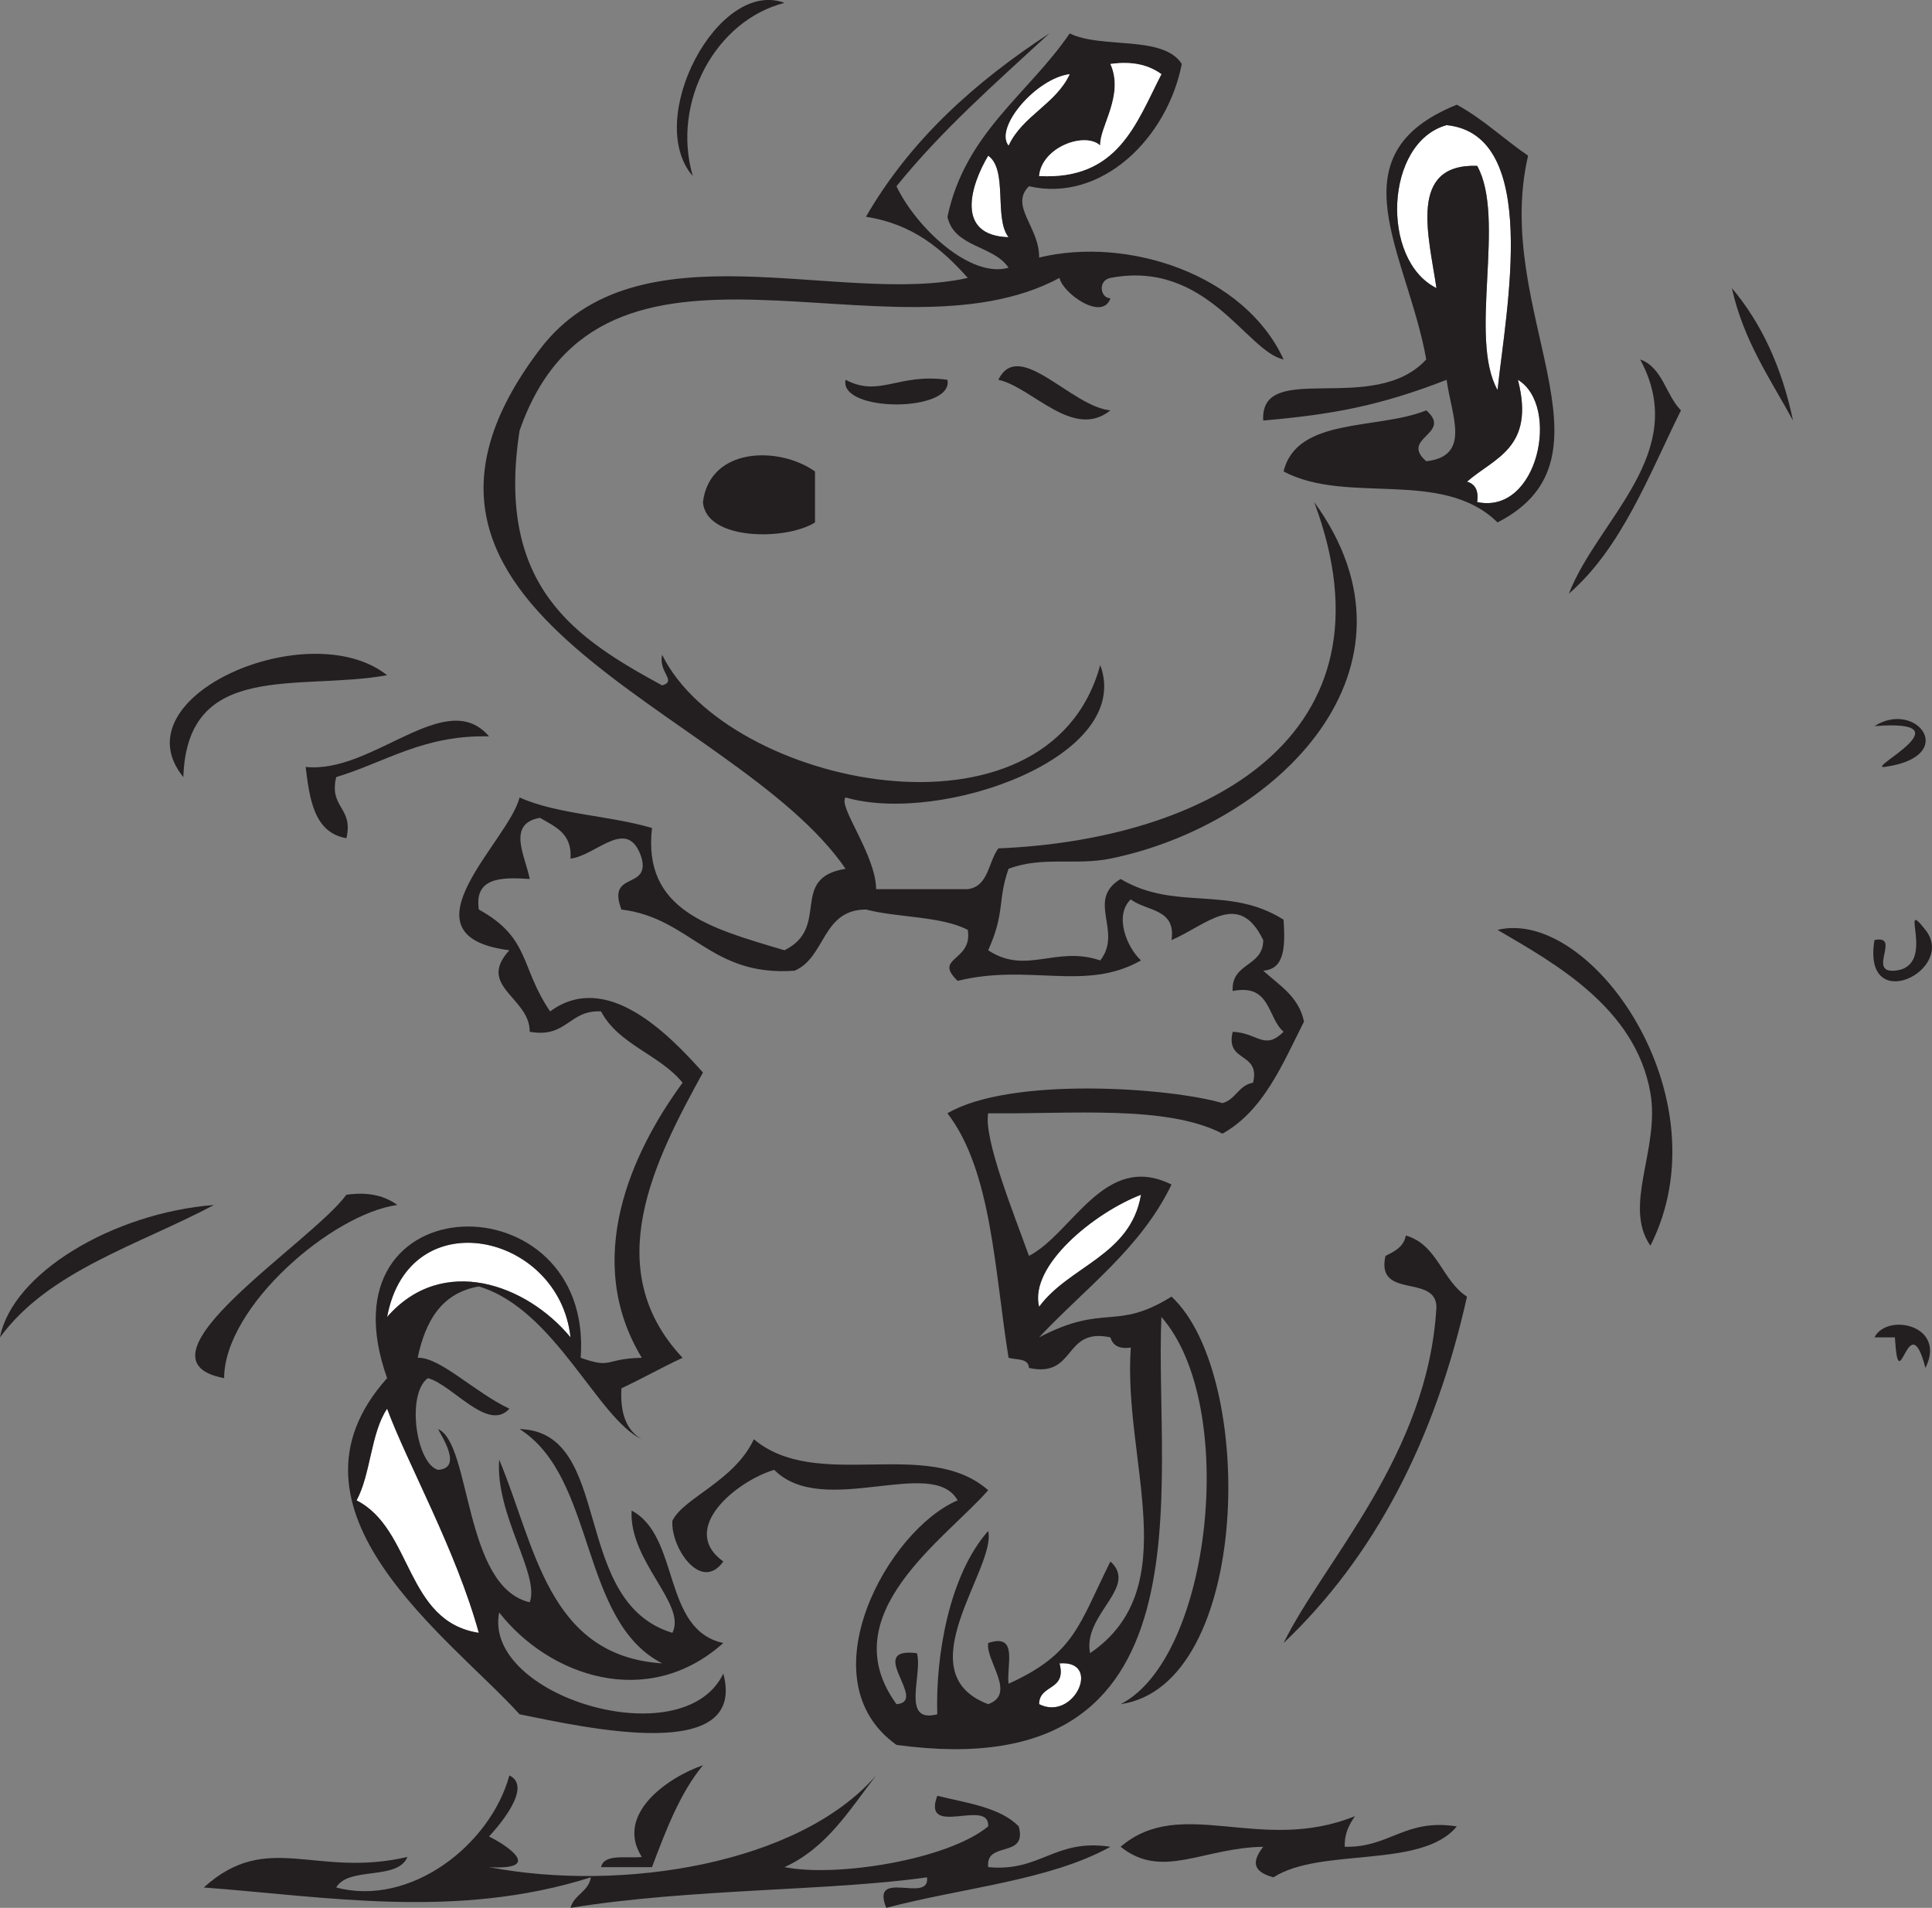 <?xml version="1.0" encoding="UTF-8"?>
<svg xmlns="http://www.w3.org/2000/svg" xmlns:xlink="http://www.w3.org/1999/xlink" width="146.74pt" height="144.91pt" viewBox="0 0 146.74 144.91" version="1.1">
<rect x="0" y="0" width="146.74" height="144.91" fill="#808080" stroke="none"/>
<defs>
<clipPath id="clip1">
  <path d="M 142 100 L 146.738 100 L 146.738 104 L 142 104 Z M 142 100 "/>
</clipPath>
<clipPath id="clip2">
  <path d="M 142 54 L 146.738 54 L 146.738 59 L 142 59 Z M 142 54 "/>
</clipPath>
<clipPath id="clip3">
  <path d="M 142 69 L 146.738 69 L 146.738 75 L 142 75 Z M 142 69 "/>
</clipPath>
<clipPath id="clip4">
  <path d="M 15 134 L 85 134 L 85 144.91 L 15 144.91 Z M 15 134 "/>
</clipPath>
</defs>
<g id="surface1">
<path style=" stroke:none;fill-rule:evenodd;fill:rgb(100%,100%,100%);fill-opacity:1;" d="M 109.875 9.504 C 117.027 10.23 114.391 23.508 113.742 29.621 C 111.508 25.664 114.406 16.578 112.195 12.598 C 106.898 12.414 108.535 17.98 109.102 21.883 C 104.844 19.766 105.168 10.809 109.875 9.504 "/>
<path style=" stroke:none;fill-rule:evenodd;fill:rgb(100%,100%,100%);fill-opacity:1;" d="M 75.055 11.824 C 76.574 12.887 75.473 16.566 76.602 18.016 C 72.551 17.898 73.695 14.109 75.055 11.824 "/>
<path style=" stroke:none;fill-rule:evenodd;fill:rgb(13.699%,12.199%,12.5%);fill-opacity:1;" d="M 84.34 31.168 C 81.5 33.453 78.398 29.402 75.828 28.848 C 77.391 25.645 81.367 30.902 84.34 31.168 "/>
<path style=" stroke:none;fill-rule:evenodd;fill:rgb(13.699%,12.199%,12.5%);fill-opacity:1;" d="M 64.223 28.848 C 66.828 30.211 68.191 28.324 71.961 28.848 C 72.461 31.34 63.719 31.34 64.223 28.848 "/>
<path style=" stroke:none;fill-rule:evenodd;fill:rgb(100%,100%,100%);fill-opacity:1;" d="M 115.289 28.848 C 118.531 30.805 116.84 39.125 112.195 38.133 C 112.32 37.23 112.023 36.754 111.422 36.586 C 113.48 34.773 116.625 34.051 115.289 28.848 "/>
<path style=" stroke:none;fill-rule:evenodd;fill:rgb(13.699%,12.199%,12.5%);fill-opacity:1;" d="M 61.902 35.809 C 61.902 37.102 61.902 38.391 61.902 39.68 C 59.773 41.051 53.617 41.098 53.391 38.133 C 53.914 33.949 59.16 33.867 61.902 35.809 "/>
<path style=" stroke:none;fill-rule:evenodd;fill:rgb(13.699%,12.199%,12.5%);fill-opacity:1;" d="M 29.402 51.285 C 22.691 52.5 14.207 50.098 13.926 59.023 C 8.918 52.875 23.516 46.617 29.402 51.285 "/>
<path style=" stroke:none;fill-rule:evenodd;fill:rgb(13.699%,12.199%,12.5%);fill-opacity:1;" d="M 37.141 55.93 C 32.133 55.816 29.297 57.887 25.535 59.023 C 24.973 61.391 26.867 61.301 26.309 63.664 C 23.887 63.25 23.52 60.781 23.215 58.25 C 28.305 58.805 33.871 52.094 37.141 55.93 "/>
<path style=" stroke:none;fill-rule:evenodd;fill:rgb(13.699%,12.199%,12.5%);fill-opacity:1;" d="M 125.352 94.617 C 123.234 91.562 126.094 87.254 125.352 83.012 C 124.219 76.535 118.078 73.172 113.742 70.629 C 120.836 68.898 131.066 83.336 125.352 94.617 "/>
<path style=" stroke:none;fill-rule:evenodd;fill:rgb(13.699%,12.199%,12.5%);fill-opacity:1;" d="M 30.176 91.523 C 25.242 92.191 17.047 99.219 17.023 104.676 C 9.457 103.258 23.652 94.387 26.309 90.746 C 28.102 90.5 29.277 90.871 30.176 91.523 "/>
<path style=" stroke:none;fill-rule:evenodd;fill:rgb(100%,100%,100%);fill-opacity:1;" d="M 78.922 99.258 C 78.148 96.141 83.109 92.113 86.66 90.746 C 85.879 95.383 81.215 96.133 78.922 99.258 "/>
<path style=" stroke:none;fill-rule:evenodd;fill:rgb(13.699%,12.199%,12.5%);fill-opacity:1;" d="M 16.25 91.523 C 10.523 94.566 3.703 96.516 0 101.578 C 0.922 96.73 8.539 92.133 16.25 91.523 "/>
<path style=" stroke:none;fill-rule:evenodd;fill:rgb(100%,100%,100%);fill-opacity:1;" d="M 43.332 101.578 C 40.023 97.562 33.613 95.195 29.402 100.031 C 31.051 91.109 42.48 93.648 43.332 101.578 "/>
<g clip-path="url(#clip1)" clip-rule="nonzero">
<path style=" stroke:none;fill-rule:evenodd;fill:rgb(13.699%,12.199%,12.5%);fill-opacity:1;" d="M 142.371 101.578 C 143.328 99.691 147.875 100.645 146.242 103.902 C 144.945 98.891 144.223 106.637 143.922 101.578 C 143.402 101.578 142.887 101.578 142.371 101.578 "/>
</g>
<path style=" stroke:none;fill-rule:evenodd;fill:rgb(100%,100%,100%);fill-opacity:1;" d="M 29.402 106.996 C 30.965 111.215 34.613 117.672 36.367 124.02 C 30.77 123.168 31.359 116.133 27.082 113.961 C 28.168 111.953 28.156 108.844 29.402 106.996 "/>
<path style=" stroke:none;fill-rule:evenodd;fill:rgb(100%,100%,100%);fill-opacity:1;" d="M 80.473 126.34 C 83.73 126.078 81.574 130.781 78.922 129.438 C 78.934 127.898 81.035 128.449 80.473 126.34 "/>
<path style=" stroke:none;fill-rule:evenodd;fill:rgb(13.699%,12.199%,12.5%);fill-opacity:1;" d="M 53.391 134.078 C 51.641 136.199 50.582 139.008 49.52 141.816 C 48.23 141.816 46.941 141.816 45.652 141.816 C 45.891 140.766 47.59 141.172 48.746 141.043 C 46.691 137.816 50.684 135.012 53.391 134.078 "/>
<path style=" stroke:none;fill-rule:evenodd;fill:rgb(13.699%,12.199%,12.5%);fill-opacity:1;" d="M 102.91 137.945 C 102.5 138.57 102.105 139.203 102.137 140.27 C 105.57 140.352 106.68 138.105 110.648 138.723 C 107.977 141.98 100.34 140.277 96.719 142.59 C 95.113 142.156 95.082 141.383 95.945 140.27 C 91.316 140.355 88.27 142.793 85.113 140.27 C 89.727 136.316 95.734 140.859 102.91 137.945 "/>
<path style=" stroke:none;fill-rule:evenodd;fill:rgb(13.699%,12.199%,12.5%);fill-opacity:1;" d="M 59.582 0.219 C 54.406 1.531 50.973 7.707 52.617 13.371 C 48.887 9.074 54.543 -1.676 59.582 0.219 "/>
<path style=" stroke:none;fill-rule:evenodd;fill:rgb(13.699%,12.199%,12.5%);fill-opacity:1;" d="M 27.082 113.961 C 31.359 116.133 30.77 123.168 36.367 124.02 C 34.613 117.672 30.965 111.215 29.402 106.996 C 28.156 108.844 28.168 111.953 27.082 113.961 Z M 76.602 18.016 C 75.473 16.566 76.574 12.887 75.055 11.824 C 73.695 14.109 72.551 17.898 76.602 18.016 Z M 76.602 11.051 C 77.672 8.766 80.176 7.918 81.246 5.633 C 78.699 5.961 75.527 9.672 76.602 11.051 Z M 29.402 100.031 C 33.613 95.195 40.023 97.562 43.332 101.578 C 42.48 93.648 31.051 91.109 29.402 100.031 Z M 78.922 129.438 C 81.574 130.781 83.73 126.078 80.473 126.34 C 81.035 128.449 78.934 127.898 78.922 129.438 Z M 86.66 90.746 C 83.109 92.113 78.148 96.141 78.922 99.258 C 81.215 96.133 85.879 95.383 86.66 90.746 Z M 83.566 11.051 C 82.41 9.984 79.129 11.156 78.922 13.371 C 84.918 13.691 86.281 9.383 88.211 5.633 C 87.309 4.984 86.133 4.613 84.34 4.859 C 85.414 7.254 83.492 9.656 83.566 11.051 Z M 79.699 2.539 C 75.676 6.254 71.547 9.863 68.09 14.145 C 69.562 17.254 73.695 21.172 76.602 20.336 C 75.473 18.625 72.461 18.805 71.961 16.465 C 73.312 10.078 78.109 7.141 81.246 2.539 C 83.664 3.73 88.363 2.645 89.758 4.859 C 88.66 10.492 83.672 15.414 78.152 14.145 C 76.648 15.637 78.965 17.258 78.922 19.562 C 85.68 17.926 94.531 20.852 97.492 27.301 C 94.695 26.73 91.684 19.707 84.34 21.109 C 83.367 21.301 83.559 22.648 84.34 22.656 C 83.727 24.438 80.703 22.258 80.473 21.109 C 67.559 28.047 45.703 14.734 39.461 32.715 C 37.621 44.613 43.781 48.512 50.293 52.059 C 51.445 51.723 49.988 51.07 50.293 49.738 C 55.188 59.707 79.645 64.922 83.566 50.512 C 86.152 57.512 71.461 62.668 64.223 60.57 C 63.621 61.223 66.527 64.934 66.543 67.535 C 68.863 67.535 71.188 67.535 73.508 67.535 C 75.098 67.32 75.051 65.469 75.828 64.438 C 91.398 63.797 106.52 56.078 99.816 38.133 C 108.996 50.777 96.98 62.633 84.34 65.215 C 81.695 65.754 79.164 65.016 76.602 65.988 C 75.746 68.418 76.367 69.254 75.055 72.176 C 77.938 74.086 80.199 71.801 83.566 72.949 C 85.309 70.727 82.449 68.387 85.113 66.762 C 89.281 69.238 93.316 67.215 97.492 69.855 C 97.605 71.773 97.637 73.609 95.945 73.727 C 97.156 74.836 98.641 75.676 99.043 77.594 C 97.395 80.848 95.988 84.344 92.852 86.105 C 88.598 83.91 81.434 84.629 75.055 84.559 C 74.691 86.496 77.059 92.332 78.152 95.391 C 81.488 93.664 83.898 87.438 88.98 89.973 C 86.629 94.844 82.41 97.848 78.922 101.578 C 83.969 98.945 84.691 101.145 88.98 98.484 C 95.426 104.465 95.051 128.02 85.113 129.438 C 91.996 125.941 94.109 106.734 88.211 100.031 C 87.652 112.812 92.441 135.867 68.09 132.531 C 61.133 127.582 67.457 116.18 72.734 113.961 C 70.848 110.543 62.508 115.379 58.805 111.641 C 55.969 112.477 51.488 116.121 54.938 118.602 C 53.238 120.992 50.926 117.516 51.07 115.508 C 51.926 113.75 55.766 112.512 57.258 109.316 C 62.074 113.363 70.41 109.098 75.055 113.188 C 71.836 116.891 63.121 122.621 68.09 129.438 C 70.57 129.254 65.633 125.07 69.641 125.566 C 70.105 127.16 68.391 130.941 71.188 130.207 C 71.051 125.84 72.066 119.664 75.055 116.281 C 75.711 119.078 68.707 127.043 75.055 129.438 C 77.234 128.656 74.844 126.148 75.055 124.793 C 77.383 124.012 76.426 126.52 76.602 127.887 C 81.648 125.605 81.949 123.375 84.34 118.602 C 86.504 120.566 82.207 122.613 82.793 125.566 C 90.094 120.582 85.277 110.945 85.887 102.355 C 84.988 102.48 84.512 102.184 84.34 101.578 C 80.719 100.797 81.77 104.684 78.152 103.902 C 78.129 103.148 77.203 103.301 76.602 103.129 C 75.531 96.461 75.324 88.934 71.961 84.559 C 76.688 81.773 88.723 82.582 92.852 83.785 C 93.867 83.512 94.07 82.422 95.172 82.238 C 95.75 79.855 93.047 80.75 93.625 78.367 C 95.551 78.453 96.02 79.816 97.492 78.367 C 96.242 77.297 96.531 74.688 93.625 75.273 C 93.5 73.086 95.949 73.469 95.945 71.402 C 94.082 67.562 91.648 70.266 88.98 71.402 C 89.344 68.977 87.035 69.223 85.887 68.309 C 84.613 69.512 85.555 71.918 86.66 72.949 C 82.422 75.355 78.207 73.156 72.734 74.5 C 70.84 72.676 73.891 73.059 73.508 70.629 C 71.469 69.574 68.23 69.715 65.77 69.082 C 62.422 69.09 62.715 72.73 60.352 73.727 C 53.938 74.207 52.484 69.727 47.199 69.082 C 46.078 66.156 49.324 67.598 48.746 65.215 C 47.719 61.891 45.289 65 43.332 65.215 C 43.461 63.277 42.145 62.793 41.012 62.117 C 38.457 62.566 39.902 65.039 40.234 66.762 C 38.02 66.609 36.012 66.664 36.367 69.082 C 40.297 71.25 39.48 73.426 41.781 76.82 C 46.031 73.703 50.703 78.445 53.391 81.461 C 49.734 88.121 45.469 96.348 51.844 103.129 C 50.262 103.867 48.781 104.707 47.199 105.449 C 47.086 107.371 47.598 108.66 48.746 109.316 C 45.395 107.758 42.141 99.426 36.367 97.711 C 33.516 98.211 32.309 100.359 31.723 103.129 C 33.414 103.059 36.059 105.762 38.688 106.996 C 37.07 108.812 34.367 105.168 32.496 104.676 C 30.84 105.891 31.609 111.188 33.273 111.641 C 35.195 111.523 33.496 109.02 33.273 108.543 C 35.801 109.637 35.203 120.531 40.234 121.699 C 41.023 119.594 37.605 115.066 37.914 110.863 C 40.656 117.41 41.586 125.766 50.293 126.34 C 43.992 123.098 45.305 112.246 39.461 108.543 C 46.672 108.738 43.254 121.656 51.07 124.02 C 52.176 121.848 47.758 118.582 47.973 114.734 C 51.68 116.699 50.266 123.789 54.938 124.793 C 49.219 129.914 41.723 127.344 37.914 122.473 C 36.645 128.824 51.906 133.469 54.938 127.113 C 56.766 133.996 44.602 131.246 39.461 130.207 C 34.289 124.473 20.395 114.73 29.402 104.676 C 24.082 89.727 45.09 89.457 44.105 103.129 C 46.543 103.996 45.855 103.195 48.746 103.129 C 44.238 95.688 47.941 87.562 51.844 82.238 C 50.113 80.098 46.984 79.355 45.652 76.82 C 43.203 76.691 43.066 78.875 40.234 78.367 C 40.254 75.758 36.168 74.922 38.688 72.176 C 30.082 71.086 38.656 63.902 39.461 60.57 C 42.305 61.855 46.348 61.941 49.52 62.891 C 48.809 69.145 53.902 70.488 59.582 72.176 C 63.129 70.434 59.875 66.691 64.223 65.988 C 55.77 53.652 25.684 46.691 41.012 26.523 C 48.375 16.832 63.73 23.281 73.508 21.109 C 71.559 18.93 69.348 17.016 65.77 16.465 C 69.172 10.582 74.086 6.211 79.699 2.539 "/>
<path style=" stroke:none;fill-rule:evenodd;fill:rgb(100%,100%,100%);fill-opacity:1;" d="M 84.34 4.859 C 86.133 4.613 87.309 4.984 88.211 5.633 C 86.281 9.383 84.918 13.691 78.922 13.371 C 79.129 11.156 82.41 9.984 83.566 11.051 C 83.492 9.656 85.414 7.254 84.34 4.859 "/>
<path style=" stroke:none;fill-rule:evenodd;fill:rgb(100%,100%,100%);fill-opacity:1;" d="M 81.246 5.633 C 80.176 7.918 77.672 8.766 76.602 11.051 C 75.527 9.672 78.699 5.961 81.246 5.633 "/>
<path style=" stroke:none;fill-rule:evenodd;fill:rgb(13.699%,12.199%,12.5%);fill-opacity:1;" d="M 111.422 36.586 C 112.023 36.754 112.32 37.23 112.195 38.133 C 116.84 39.125 118.531 30.805 115.289 28.848 C 116.625 34.051 113.48 34.773 111.422 36.586 Z M 109.102 21.883 C 108.535 17.98 106.898 12.414 112.195 12.598 C 114.406 16.578 111.508 25.664 113.742 29.621 C 114.391 23.508 117.027 10.23 109.875 9.504 C 105.168 10.809 104.844 19.766 109.102 21.883 Z M 110.648 7.953 C 112.652 9.043 114.223 10.57 116.062 11.824 C 113.312 23.617 123.473 34.695 113.742 39.68 C 109.527 35.543 102.332 38.379 97.492 35.809 C 98.492 31.652 104.664 32.664 108.328 31.168 C 110.383 32.965 106.273 33.238 108.328 35.035 C 111.785 34.641 110.223 31.527 109.875 28.848 C 104.793 30.828 101.172 31.488 95.945 31.941 C 95.68 27.262 104.344 31.645 108.328 27.301 C 106.871 19.18 101.191 11.766 110.648 7.953 "/>
<path style=" stroke:none;fill-rule:evenodd;fill:rgb(13.699%,12.199%,12.5%);fill-opacity:1;" d="M 131.539 21.883 C 133.781 24.539 135.336 27.891 136.184 31.941 C 134.453 28.77 132.43 25.895 131.539 21.883 "/>
<path style=" stroke:none;fill-rule:evenodd;fill:rgb(13.699%,12.199%,12.5%);fill-opacity:1;" d="M 124.574 27.301 C 126.285 27.91 126.512 30.004 127.672 31.168 C 125.199 36.176 123.16 41.617 119.16 45.094 C 121.371 39.402 128.422 34.402 124.574 27.301 "/>
<g clip-path="url(#clip2)" clip-rule="nonzero">
<path style=" stroke:none;fill-rule:evenodd;fill:rgb(13.699%,12.199%,12.5%);fill-opacity:1;" d="M 142.371 55.152 C 145.562 53.109 148.855 57.461 143.145 58.25 C 141.602 58.461 149.633 54.586 142.371 55.152 "/>
</g>
<g clip-path="url(#clip3)" clip-rule="nonzero">
<path style=" stroke:none;fill-rule:evenodd;fill:rgb(13.699%,12.199%,12.5%);fill-opacity:1;" d="M 142.371 71.402 C 144.43 70.977 141.785 73.922 143.922 73.727 C 147.219 73.418 144.09 67.898 146.242 70.629 C 148.656 73.695 141.402 77.242 142.371 71.402 "/>
</g>
<path style=" stroke:none;fill-rule:evenodd;fill:rgb(13.699%,12.199%,12.5%);fill-opacity:1;" d="M 109.102 99.258 C 109.031 96.746 104.484 98.715 105.23 95.391 C 105.922 95.047 106.617 94.711 106.777 93.844 C 109.188 94.527 109.531 97.281 111.422 98.484 C 108.973 109.449 104.371 118.262 97.492 124.793 C 100.551 118.562 108.477 110.5 109.102 99.258 "/>
<g clip-path="url(#clip4)" clip-rule="nonzero">
<path style=" stroke:none;fill-rule:evenodd;fill:rgb(13.699%,12.199%,12.5%);fill-opacity:1;" d="M 44.879 142.59 C 34.68 145.82 24.789 144.055 15.477 143.363 C 20.328 138.977 23.914 142.672 30.949 141.043 C 30.191 142.863 26.484 141.734 25.535 143.363 C 31.172 144.859 37.25 140.129 38.688 134.852 C 40.465 135.695 37.918 138.652 37.141 139.492 C 38.41 140.098 41.391 142.062 37.141 141.816 C 47.258 143.75 60.707 141.574 66.543 134.852 C 64.523 137.473 62.781 140.371 59.582 141.816 C 63.473 142.598 71.934 141.285 75.055 138.723 C 75.191 136.523 69.992 139.656 71.188 136.398 C 73.469 136.953 75.977 137.281 77.375 138.723 C 78.055 141.207 74.828 139.781 75.055 141.816 C 79.055 142.203 80.086 139.625 84.34 140.27 C 79.695 142.848 73.02 143.391 67.316 144.91 C 66.078 141.863 70.66 144.641 70.41 142.59 C 63.039 143.641 52.398 143.434 43.332 144.91 C 43.605 143.895 44.695 143.695 44.879 142.59 "/>
</g>
</g>
</svg>
